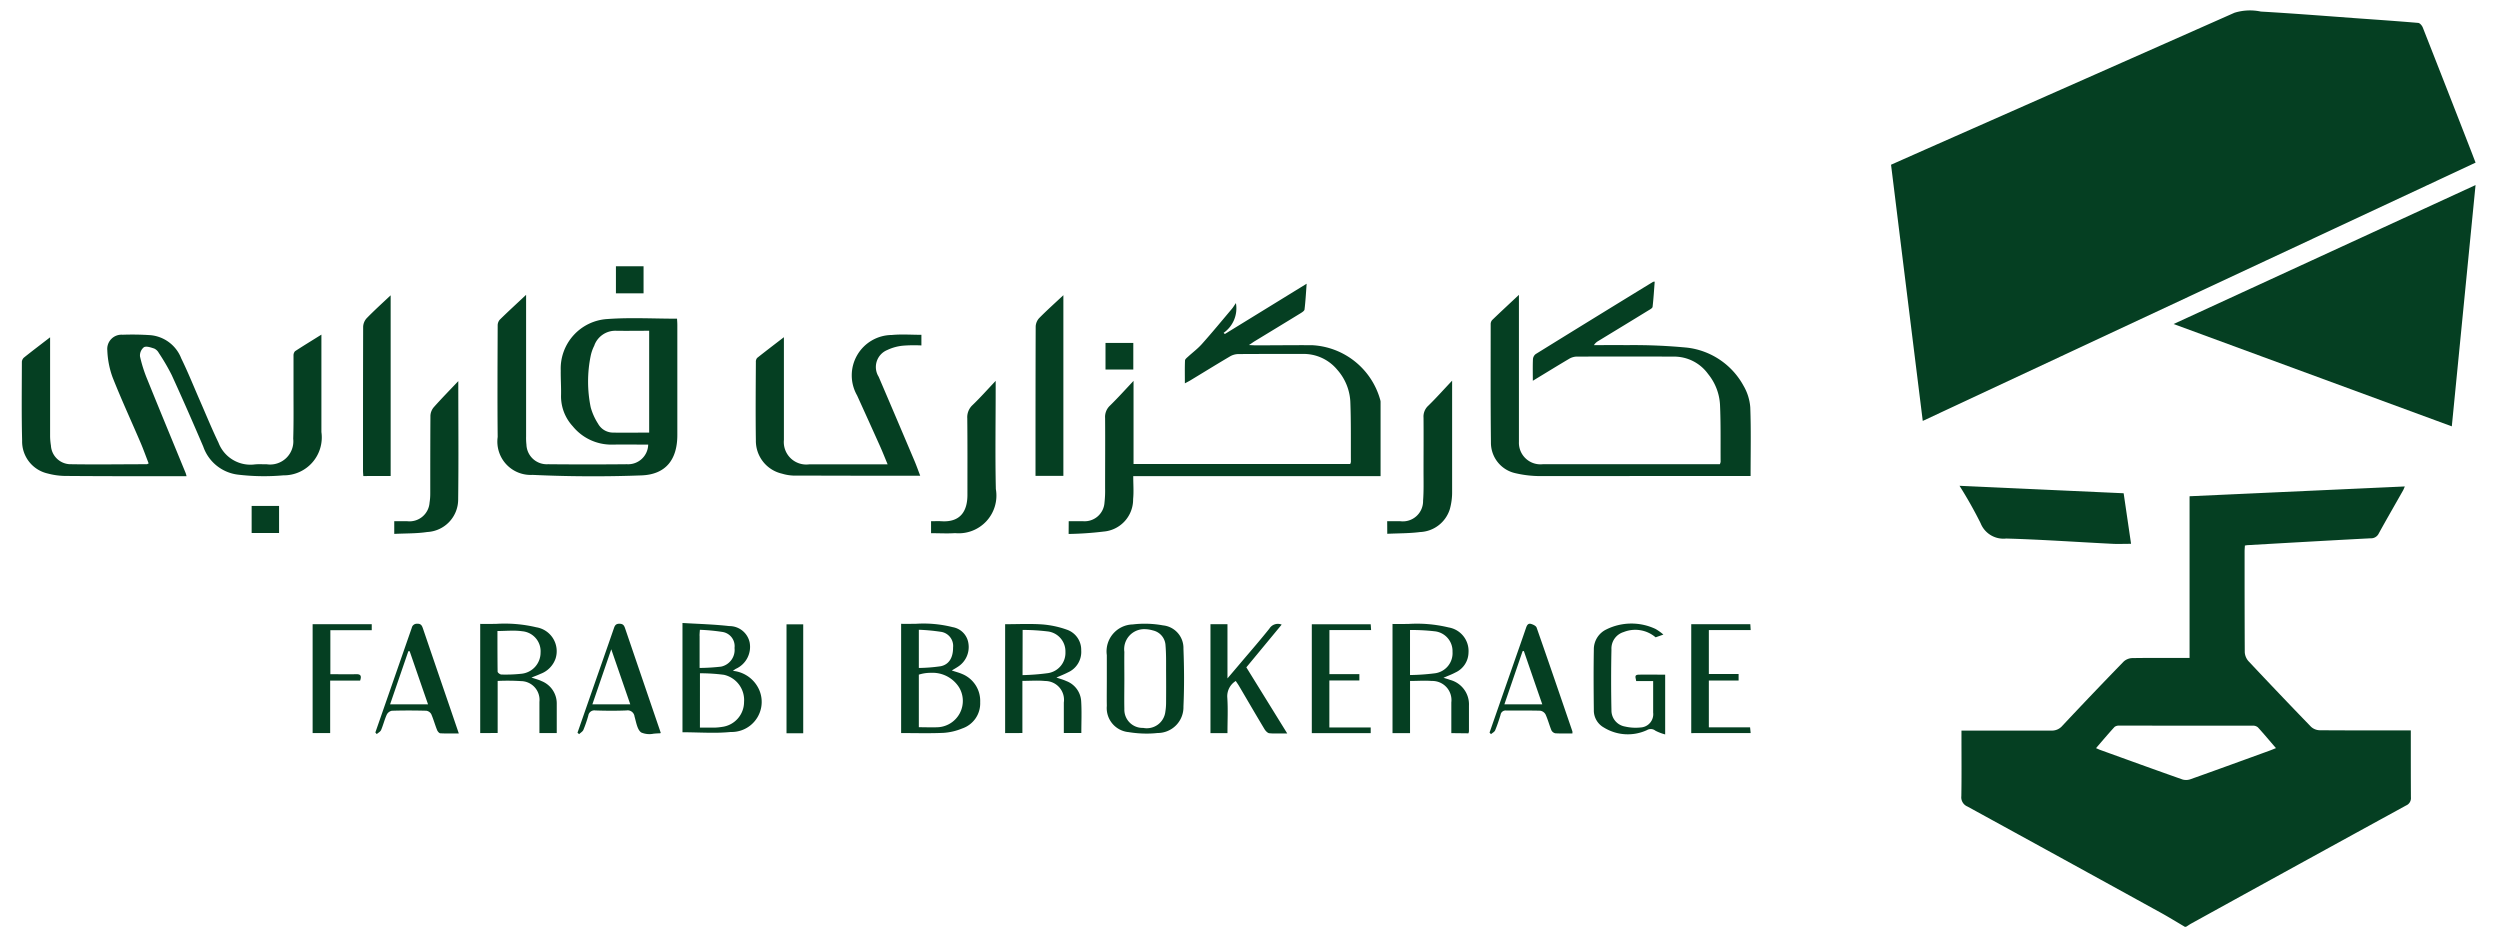 <svg xmlns="http://www.w3.org/2000/svg" width="200" height="75" viewBox="0 0 116.58 44.106" class="">
    <g stroke="rgba(0,0,0,0)">
        <path fill="#053F22" d="M-1096.688-26.369c-.383-.225-.762-.459-1.152-.674q-4.539-2.5-9.083-4.989a.467.467 0 0 1-.286-.486c.016-.917.006-1.834.006-2.75v-.336h4.223a.639.639 0 0 0 .521-.223q1.43-1.526 2.887-3.024a.632.632 0 0 1 .4-.163c.889-.014 1.778-.007 2.7-.007v-7.607l10.127-.461c-.036.083-.058.147-.09.2-.378.669-.764 1.335-1.135 2.01a.4.4 0 0 1-.386.229c-1.922.1-3.844.212-5.767.321-.044 0-.087.012-.146.02-.005.1-.014.19-.014.279 0 1.578 0 3.154.008 4.732a.692.692 0 0 0 .174.427q1.458 1.554 2.941 3.085a.622.622 0 0 0 .4.166c1.321.011 2.643.007 3.964.007h.333v.425c0 .909 0 1.816.005 2.724a.373.373 0 0 1-.226.383q-5.063 2.772-10.117 5.56c-.079.044-.154.1-.231.144zm-3.087-9.468a.339.339 0 0 0-.225.06c-.29.316-.566.644-.873 1 .1.041.136.061.179.077 1.3.469 2.6.944 3.9 1.4a.625.625 0 0 0 .389-.024c1.225-.435 2.446-.881 3.668-1.325.1-.036.2-.077.33-.13-.3-.345-.566-.667-.849-.976a.359.359 0 0 0-.243-.081h-3.313zm-.353-8.555c-1.656-.083-3.313-.2-4.97-.247a1.156 1.156 0 0 1-1.206-.724 20.1 20.1 0 0 0-.991-1.757l7.722.351.349 2.379c-.2 0-.4.005-.585.005-.108.001-.214-.001-.319-.007zm2.905-10.339l14.206-6.537-1.117 11.351zm-13.293-7.494c.711-.315 1.411-.627 2.113-.937q7.024-3.1 14.045-6.213a2.468 2.468 0 0 1 1.239-.056c1.473.085 2.944.2 4.416.309 1 .072 1.994.139 2.989.225.08.007.181.13.216.22q1.151 2.926 2.29 5.854c.06.153.117.308.192.5l-26.008 12.151c-.502-4.039-.996-8.035-1.492-12.053z" transform="translate(-6.196 -5.025) translate(1205.161 75)"></path>
        <path d="M-1033.65-47.631a.348.348 0 0 0-.4-.029 2.144 2.144 0 0 1-2.027-.122.921.921 0 0 1-.472-.824c-.011-.945-.016-1.89 0-2.834a1.037 1.037 0 0 1 .594-.959 2.657 2.657 0 0 1 2.311-.019 2.368 2.368 0 0 1 .367.263l-.365.13a1.473 1.473 0 0 0-1.5-.25.811.811 0 0 0-.578.823q-.03 1.43 0 2.86a.766.766 0 0 0 .639.764 2.218 2.218 0 0 0 .733.044.625.625 0 0 0 .59-.7v-1.484h-.8c-.011-.142-.113-.292.115-.3.41-.01.821 0 1.25 0v2.811a2.269 2.269 0 0 1-.457-.174zm-7.805.087q.586-1.685 1.174-3.368c.181-.52.365-1.036.542-1.557.043-.126.1-.231.245-.184.1.03.225.092.253.169.569 1.624 1.125 3.252 1.683 4.881a.371.371 0 0 1 0 .1c-.269 0-.534.009-.8-.007a.267.267 0 0 1-.186-.141c-.1-.245-.166-.505-.276-.746a.346.346 0 0 0-.249-.175c-.3-.009-.6-.009-.9-.009h-.7a.239.239 0 0 0-.269.206c-.075.245-.155.489-.254.726-.031.074-.128.12-.194.18zm1.554-3.828l-.856 2.5h1.783c-.3-.859-.583-1.686-.868-2.512zm-53.973 3.823l1.714-4.925a.242.242 0 0 1 .253-.19c.188-.009.23.1.276.235q.633 1.86 1.27 3.716l.413 1.21c-.312 0-.591.009-.868-.007-.055 0-.128-.089-.153-.152-.1-.247-.167-.5-.274-.747a.322.322 0 0 0-.231-.162c-.541-.015-1.083-.016-1.623 0a.347.347 0 0 0-.241.185c-.105.233-.165.485-.265.72-.034.079-.134.13-.205.193zm1.552-3.823l-.859 2.5h1.786c-.3-.859-.581-1.682-.865-2.5zm7.958 3.836l.619-1.778c.365-1.046.733-2.092 1.094-3.138.045-.133.094-.214.262-.212s.219.079.264.215q.818 2.4 1.641 4.808c.012.033.022.067.038.119a.5.5 0 0 1-.055.014c-.089 0-.185.008-.279.016a.978.978 0 0 1-.58-.054c-.192-.122-.242-.489-.321-.757a.327.327 0 0 0-.384-.282c-.485.02-.973.017-1.458 0a.287.287 0 0 0-.332.241 5.911 5.911 0 0 1-.232.674c-.034.079-.131.132-.2.2zm.7-1.337h1.783l-.894-2.59zm25.221 1.307a1.134 1.134 0 0 1-1.018-1.23c-.007-.413 0-.824 0-1.237v-1.154a1.267 1.267 0 0 1 1.222-1.445 4.747 4.747 0 0 1 1.417.044 1.071 1.071 0 0 1 .966 1.1c.035.9.041 1.814 0 2.719a1.213 1.213 0 0 1-1.218 1.245 4.609 4.609 0 0 1-.511.028 5.3 5.3 0 0 1-.86-.071zm-.193-3.783c-.007.431 0 .861 0 1.292 0 .468-.01.935 0 1.4a.857.857 0 0 0 .883.893.88.88 0 0 0 1.047-.772 2.628 2.628 0 0 0 .033-.411q.006-.755 0-1.511c0-.394.007-.788-.026-1.18a.757.757 0 0 0-.591-.711 1.483 1.483 0 0 0-.406-.061.943.943 0 0 0-.942 1.06zm6.822 3.837c-.082-.008-.178-.11-.228-.193-.406-.675-.8-1.355-1.2-2.034-.045-.077-.1-.149-.152-.233a.845.845 0 0 0-.4.765c.038.556.009 1.115.009 1.688h-.8v-5.125h.8v2.551c.27-.317.486-.571.7-.825.426-.5.859-1 1.272-1.517a.468.468 0 0 1 .578-.188l-1.662 2.01 1.924 3.111h-.479c-.13.002-.248.002-.364-.011zm-22.716 0v-5.124h.786v5.124zm5.392-.011v-5.138c.229.007.458 0 .686 0a5.577 5.577 0 0 1 1.742.158.9.9 0 0 1 .737.76 1.1 1.1 0 0 1-.507 1.111c-.08.053-.166.1-.274.167.183.062.339.1.485.164a1.366 1.366 0 0 1 .85 1.33 1.245 1.245 0 0 1-.844 1.233 2.761 2.761 0 0 1-.875.207c-.272.012-.543.016-.817.016-.392.001-.785-.006-1.185-.006zm.833-2.747v2.474c.315 0 .615.015.913 0a1.24 1.24 0 0 0 .987-1.864 1.478 1.478 0 0 0-1.337-.695 1.819 1.819 0 0 0-.565.086zm0-.314a7.646 7.646 0 0 0 1.035-.082c.392-.083.58-.416.576-.885a.671.671 0 0 0-.594-.736 9.049 9.049 0 0 0-1.017-.094zm18.488 3.066v-5.121h2.771l.019.274h-1.961v2.071h1.409v.3h-1.412v2.21h1.945v.267zm6.564 0v-.924-.522a.9.9 0 0 0-.923-1.008c-.328-.027-.659 0-1.02 0v2.454h-.824v-5.136c.246.007.492 0 .737 0a6.345 6.345 0 0 1 1.9.163 1.123 1.123 0 0 1 .938 1.185 1.049 1.049 0 0 1-.618.936c-.166.09-.345.154-.56.248.13.04.221.066.311.1a1.191 1.191 0 0 1 .888 1.212v1.21a.423.423 0 0 1-.026.091zm-1.944-2.733a10.326 10.326 0 0 0 1.178-.083.954.954 0 0 0 .822-1.011.937.937 0 0 0-.839-.964 9.807 9.807 0 0 0-1.161-.061zm13.231 2.732v-5.125h2.779l.017.279h-1.968v2.065h1.4v.309h-1.4v2.2h1.94l.027.27zm-32.279 0v-5.123c.586 0 1.172-.03 1.753.01a4.463 4.463 0 0 1 1.146.245 1 1 0 0 1 .68.972 1.053 1.053 0 0 1-.627 1.041c-.165.087-.343.154-.539.241.177.062.325.1.464.165a1.079 1.079 0 0 1 .7.943c.031.492.008.988.008 1.5h-.824v-1.43a.886.886 0 0 0-.877-1.015c-.344-.035-.693-.006-1.072-.006v2.453zm.819-2.728a10.587 10.587 0 0 0 1.2-.094.966.966 0 0 0 .818-.994.945.945 0 0 0-.814-.965 9.975 9.975 0 0 0-1.2-.073zm-25.515 2.727v-5.137c.244.006.487 0 .73 0a6.425 6.425 0 0 1 1.907.159 1.14 1.14 0 0 1 .909 1.47 1.181 1.181 0 0 1-.708.721c-.128.06-.261.108-.427.174.188.065.338.1.475.167a1.131 1.131 0 0 1 .715 1.078v1.367h-.815v-.779-.688a.882.882 0 0 0-.865-.977 9.876 9.876 0 0 0-1.1-.008v2.449zm.811-4.8c0 .633 0 1.272.008 1.909 0 .049.114.135.176.136a6.929 6.929 0 0 0 .93-.035 1 1 0 0 0 .915-.994.946.946 0 0 0-.855-1.006 2.91 2.91 0 0 0-.433-.028c-.241-.002-.488.016-.744.016zm-8.695 4.8v-5.121h2.781v.282h-1.947v2.069c.407 0 .806.009 1.206 0 .235-.009.264.091.195.3h-1.41v2.471zm17.4-.038V-52.7c.744.045 1.475.063 2.2.146a.973.973 0 0 1 .96.767 1.132 1.132 0 0 1-.652 1.245c-.036.021-.069.047-.138.094a1.511 1.511 0 0 1 1.175.766 1.416 1.416 0 0 1-1.274 2.11 8.463 8.463 0 0 1-.848.037c-.472 0-.946-.024-1.426-.024zm.821-.219h.685a2.636 2.636 0 0 0 .355-.034 1.183 1.183 0 0 0 1.036-1.172 1.216 1.216 0 0 0-.948-1.279 8.714 8.714 0 0 0-1.127-.072zm-.015-4.321v1.513a9.332 9.332 0 0 0 1.014-.062.805.805 0 0 0 .629-.878.676.676 0 0 0-.573-.754 9.2 9.2 0 0 0-1.057-.1c-.01.137-.016.208-.016.279zm17.365-5.389h.692a.936.936 0 0 0 .991-.871 5.067 5.067 0 0 0 .029-.685c0-1.1.008-2.2 0-3.3a.726.726 0 0 1 .228-.582c.366-.357.708-.739 1.11-1.165v3.91h10.193a.33.33 0 0 0 .033-.1c-.006-.945.01-1.889-.027-2.832a2.446 2.446 0 0 0-.614-1.5 2.053 2.053 0 0 0-1.646-.745h-1.01c-.673 0-1.345 0-2.018.006a.8.8 0 0 0-.382.115c-.624.368-1.239.749-1.859 1.124-.068.041-.139.076-.255.138 0-.384-.008-.73.007-1.073 0-.062.084-.128.141-.18.219-.2.464-.382.661-.606.482-.54.943-1.1 1.409-1.653.057-.068.1-.146.184-.263a1.408 1.408 0 0 1-.58 1.4l.059.054 3.848-2.366c-.032.437-.053.826-.1 1.211-.007.066-.113.133-.186.178-.719.442-1.44.878-2.16 1.317-.074.044-.144.1-.27.179.153.007.24.014.327.014.881 0 1.762-.012 2.643-.007a3.514 3.514 0 0 1 3.2 2.543.552.552 0 0 1 .024.108v3.509h-11.636c0 .379.029.736-.006 1.086A1.513 1.513 0 0 1-1059.62-57a15.682 15.682 0 0 1-1.638.112zm-31.731 0h.618a.945.945 0 0 0 1.043-.874 2.614 2.614 0 0 0 .033-.437c0-1.218 0-2.437.008-3.655a.666.666 0 0 1 .16-.4c.356-.4.733-.785 1.151-1.226 0 1.91.017 3.741-.006 5.573a1.532 1.532 0 0 1-1.455 1.526c-.5.076-1.019.062-1.552.089zm46.714 0h.621a.953.953 0 0 0 1.068-.968c.035-.456.021-.916.021-1.373 0-.844.007-1.687 0-2.531a.69.69 0 0 1 .217-.557c.372-.361.716-.749 1.128-1.184V-58.891a2.949 2.949 0 0 1-.109.84 1.533 1.533 0 0 1-1.4 1.073c-.5.064-1 .057-1.542.082zm-21.459.564v-.564c.16 0 .321-.009.48 0 .909.062 1.232-.486 1.231-1.24 0-1.2.006-2.4-.007-3.6a.779.779 0 0 1 .25-.627c.359-.345.692-.72 1.086-1.137v.362c0 1.576-.027 3.152.008 4.727a1.775 1.775 0 0 1-1.917 2.075c-.136.009-.273.012-.411.012-.236-.001-.474-.009-.724-.009zm-31.964-.01v-1.275h1.29v1.275zm13.209-2.734a1.567 1.567 0 0 1-1.634-1.782c-.017-1.752-.006-3.5 0-5.254a.409.409 0 0 1 .1-.267c.385-.378.784-.742 1.237-1.168v6.664a2.891 2.891 0 0 0 .016.384.956.956 0 0 0 1.011.921q1.858.018 3.717 0a.944.944 0 0 0 1-.923c-.559 0-1.115-.008-1.669 0a2.343 2.343 0 0 1-1.882-.865 2.078 2.078 0 0 1-.549-1.456c.009-.385-.019-.77-.014-1.155a2.336 2.336 0 0 1 2.2-2.432c1.076-.079 2.162-.016 3.271-.016.006.1.014.2.014.3v5.172c0 1.155-.541 1.856-1.682 1.9q-1.124.043-2.251.042-1.444.002-2.889-.066zm2.918-6.094a1.892 1.892 0 0 0-.175.488 6.009 6.009 0 0 0 0 2.428 2.781 2.781 0 0 0 .345.768.807.807 0 0 0 .7.42c.557.011 1.115 0 1.705 0v-4.791c-.542 0-1.062.009-1.583 0h-.028a1.052 1.052 0 0 0-.968.686zm44.547 6.15a5.131 5.131 0 0 1-1.2-.132 1.466 1.466 0 0 1-1.17-1.451c-.021-1.852-.012-3.7-.012-5.556a.3.3 0 0 1 .068-.2c.4-.386.808-.763 1.261-1.187v6.923a1.014 1.014 0 0 0 1.129 1.044h8.324a.482.482 0 0 0 .036-.109c-.006-.9.011-1.8-.029-2.694a2.5 2.5 0 0 0-.559-1.439 1.971 1.971 0 0 0-1.605-.82q-2.3-.007-4.6 0a.739.739 0 0 0-.354.116c-.55.325-1.094.661-1.688 1.021 0-.38-.009-.7.006-1.02a.334.334 0 0 1 .129-.236q2.758-1.708 5.525-3.4a.383.383 0 0 1 .074-.007c-.032.4-.054.793-.1 1.184-.008.065-.123.125-.2.171-.781.48-1.564.955-2.346 1.432a.587.587 0 0 0-.214.2c.5 0 1-.011 1.5 0a26.3 26.3 0 0 1 2.882.117 3.487 3.487 0 0 1 2.66 1.8 2.348 2.348 0 0 1 .314 1.009c.04 1.061.015 2.126.015 3.229h-4.846q-2.502.01-5.004.003zm-64.71.006c-1.588 0-3.175 0-4.762-.013a3.349 3.349 0 0 1-.786-.112 1.544 1.544 0 0 1-1.214-1.545c-.031-1.237-.015-2.475-.012-3.713a.3.3 0 0 1 .1-.2c.385-.308.779-.606 1.228-.952v4.628a2.846 2.846 0 0 0 .039.465.932.932 0 0 0 .961.878c1.183.02 2.367 0 3.55 0 .016 0 .032-.013.087-.038-.127-.327-.245-.66-.384-.984-.439-1.027-.909-2.04-1.318-3.079a4.152 4.152 0 0 1-.243-1.255.67.67 0 0 1 .717-.736 12.785 12.785 0 0 1 1.319.021 1.718 1.718 0 0 1 1.442 1.092c.318.648.586 1.321.876 1.983s.563 1.333.876 1.983a1.61 1.61 0 0 0 1.716 1.021 2.766 2.766 0 0 1 .365-.006h.184a1.094 1.094 0 0 0 1.251-1.2c.025-.806.012-1.614.014-2.42v-1.486a.294.294 0 0 1 .071-.212c.395-.259.8-.505 1.241-.781v4.584a1.784 1.784 0 0 1-1.789 2.036 10.361 10.361 0 0 1-2.139-.033 1.979 1.979 0 0 1-1.631-1.321c-.482-1.127-.974-2.251-1.484-3.365a9.8 9.8 0 0 0-.608-1.041.477.477 0 0 0-.214-.205c-.158-.051-.367-.127-.485-.063a.5.5 0 0 0-.184.435 6.487 6.487 0 0 0 .348 1.093c.593 1.467 1.2 2.93 1.8 4.394a1.478 1.478 0 0 1 .041.145h-.979zm9.29-.008c-.006-.09-.015-.177-.015-.263 0-2.255 0-4.51.007-6.764a.636.636 0 0 1 .168-.4c.351-.36.725-.7 1.126-1.075v8.5zm31.624-.008v-.255c0-2.256 0-4.513.008-6.77a.624.624 0 0 1 .167-.4c.353-.358.727-.692 1.136-1.075v8.5zm-11.384-.013a2.123 2.123 0 0 1-.541-.091 1.581 1.581 0 0 1-1.231-1.563c-.018-1.228-.007-2.457 0-3.686a.28.28 0 0 1 .059-.195c.4-.318.805-.626 1.26-.976V-61.312a1.056 1.056 0 0 0 1.2 1.147h3.679c-.128-.31-.235-.579-.352-.842q-.539-1.2-1.085-2.4a1.9 1.9 0 0 1 1.635-2.842c.454-.044.915-.008 1.392-.008v.5a6.761 6.761 0 0 0-.83.008 2.2 2.2 0 0 0-.781.209.864.864 0 0 0-.4 1.256q.843 1.969 1.678 3.941c.1.235.184.474.277.716h-2.4l-3.56-.008zm14.677-4.99v-1.25h1.308v1.25zm-23.033-3.585v-1.273h1.3v1.273z" transform="translate(-6.196 -5.025) translate(1117.211 87.034)" fill="#053F22"></path>
    </g>
</svg>